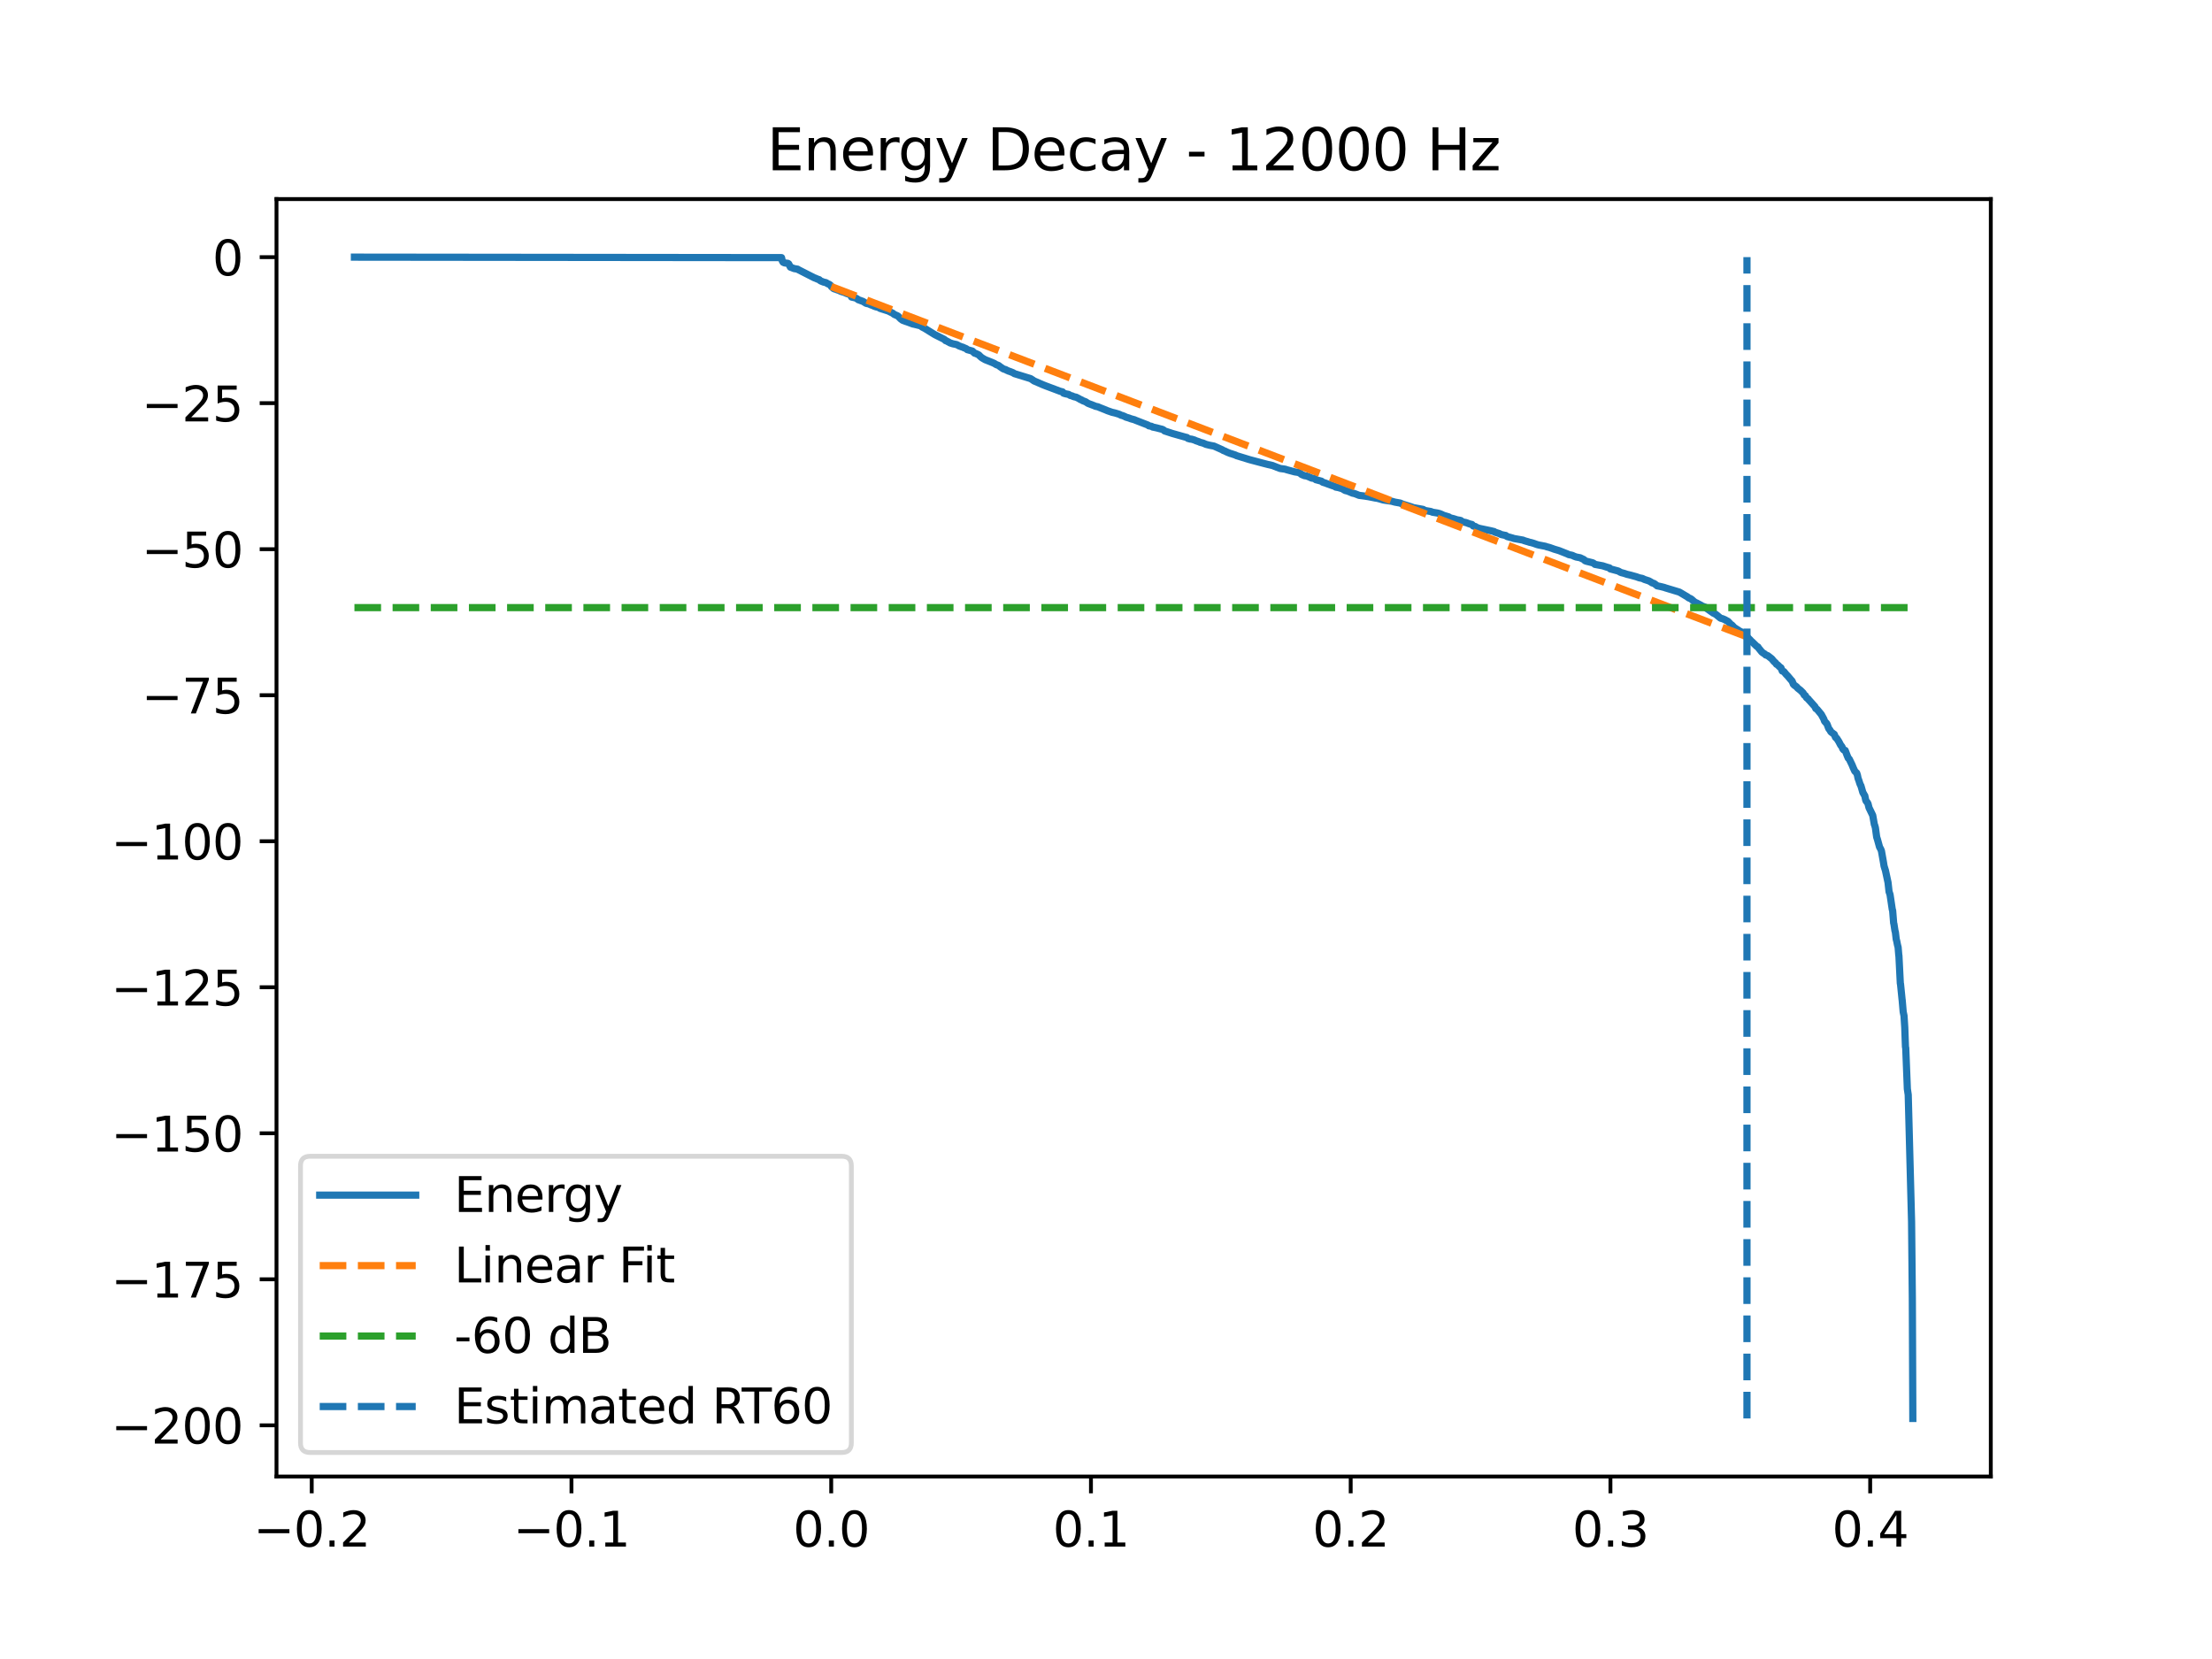 <?xml version="1.0" encoding="utf-8" standalone="no"?>
<!DOCTYPE svg PUBLIC "-//W3C//DTD SVG 1.1//EN"
  "http://www.w3.org/Graphics/SVG/1.1/DTD/svg11.dtd">
<svg xmlns:xlink="http://www.w3.org/1999/xlink" width="460.8pt" height="345.6pt" viewBox="0 0 460.8 345.6" xmlns="http://www.w3.org/2000/svg" version="1.1">
 <defs>
  <style type="text/css">*{stroke-linejoin: round; stroke-linecap: butt}</style>
 </defs>
 <g id="figure_1">
  <g id="patch_1">
   <path d="M 0 345.6 
L 460.8 345.6 
L 460.8 0 
L 0 0 
z
" style="fill: #ffffff"/>
  </g>
  <g id="axes_1">
   <g id="patch_2">
    <path d="M 57.6 307.584 
L 414.72 307.584 
L 414.72 41.472 
L 57.6 41.472 
z
" style="fill: #ffffff"/>
   </g>
   <g id="matplotlib.axis_1">
    <g id="xtick_1">
     <g id="line2d_1">
      <defs>
       <path id="m655ab3f271" d="M 0 0 
L 0 3.5 
" style="stroke: #000000; stroke-width: 0.8"/>
      </defs>
      <g>
       <use xlink:href="#m655ab3f271" x="64.939" y="307.584" style="stroke: #000000; stroke-width: 0.8"/>
      </g>
     </g>
     <g id="text_1">
      <!-- −0.2 -->
      <g transform="translate(52.797 322.182) scale(0.1 -0.1)">
       <defs>
        <path id="DejaVuSans-2212" d="M 678 2272 
L 4684 2272 
L 4684 1741 
L 678 1741 
L 678 2272 
z
" transform="scale(0.016)"/>
        <path id="DejaVuSans-30" d="M 2034 4250 
Q 1547 4250 1301 3770 
Q 1056 3291 1056 2328 
Q 1056 1369 1301 889 
Q 1547 409 2034 409 
Q 2525 409 2770 889 
Q 3016 1369 3016 2328 
Q 3016 3291 2770 3770 
Q 2525 4250 2034 4250 
z
M 2034 4750 
Q 2819 4750 3233 4129 
Q 3647 3509 3647 2328 
Q 3647 1150 3233 529 
Q 2819 -91 2034 -91 
Q 1250 -91 836 529 
Q 422 1150 422 2328 
Q 422 3509 836 4129 
Q 1250 4750 2034 4750 
z
" transform="scale(0.016)"/>
        <path id="DejaVuSans-2e" d="M 684 794 
L 1344 794 
L 1344 0 
L 684 0 
L 684 794 
z
" transform="scale(0.016)"/>
        <path id="DejaVuSans-32" d="M 1228 531 
L 3431 531 
L 3431 0 
L 469 0 
L 469 531 
Q 828 903 1448 1529 
Q 2069 2156 2228 2338 
Q 2531 2678 2651 2914 
Q 2772 3150 2772 3378 
Q 2772 3750 2511 3984 
Q 2250 4219 1831 4219 
Q 1534 4219 1204 4116 
Q 875 4013 500 3803 
L 500 4441 
Q 881 4594 1212 4672 
Q 1544 4750 1819 4750 
Q 2544 4750 2975 4387 
Q 3406 4025 3406 3419 
Q 3406 3131 3298 2873 
Q 3191 2616 2906 2266 
Q 2828 2175 2409 1742 
Q 1991 1309 1228 531 
z
" transform="scale(0.016)"/>
       </defs>
       <use xlink:href="#DejaVuSans-2212"/>
       <use xlink:href="#DejaVuSans-30" transform="translate(83.789 0)"/>
       <use xlink:href="#DejaVuSans-2e" transform="translate(147.412 0)"/>
       <use xlink:href="#DejaVuSans-32" transform="translate(179.199 0)"/>
      </g>
     </g>
    </g>
    <g id="xtick_2">
     <g id="line2d_2">
      <g>
       <use xlink:href="#m655ab3f271" x="119.048" y="307.584" style="stroke: #000000; stroke-width: 0.8"/>
      </g>
     </g>
     <g id="text_2">
      <!-- −0.1 -->
      <g transform="translate(106.906 322.182) scale(0.1 -0.1)">
       <defs>
        <path id="DejaVuSans-31" d="M 794 531 
L 1825 531 
L 1825 4091 
L 703 3866 
L 703 4441 
L 1819 4666 
L 2450 4666 
L 2450 531 
L 3481 531 
L 3481 0 
L 794 0 
L 794 531 
z
" transform="scale(0.016)"/>
       </defs>
       <use xlink:href="#DejaVuSans-2212"/>
       <use xlink:href="#DejaVuSans-30" transform="translate(83.789 0)"/>
       <use xlink:href="#DejaVuSans-2e" transform="translate(147.412 0)"/>
       <use xlink:href="#DejaVuSans-31" transform="translate(179.199 0)"/>
      </g>
     </g>
    </g>
    <g id="xtick_3">
     <g id="line2d_3">
      <g>
       <use xlink:href="#m655ab3f271" x="173.157" y="307.584" style="stroke: #000000; stroke-width: 0.8"/>
      </g>
     </g>
     <g id="text_3">
      <!-- 0.0 -->
      <g transform="translate(165.205 322.182) scale(0.1 -0.1)">
       <use xlink:href="#DejaVuSans-30"/>
       <use xlink:href="#DejaVuSans-2e" transform="translate(63.623 0)"/>
       <use xlink:href="#DejaVuSans-30" transform="translate(95.41 0)"/>
      </g>
     </g>
    </g>
    <g id="xtick_4">
     <g id="line2d_4">
      <g>
       <use xlink:href="#m655ab3f271" x="227.266" y="307.584" style="stroke: #000000; stroke-width: 0.8"/>
      </g>
     </g>
     <g id="text_4">
      <!-- 0.1 -->
      <g transform="translate(219.314 322.182) scale(0.1 -0.1)">
       <use xlink:href="#DejaVuSans-30"/>
       <use xlink:href="#DejaVuSans-2e" transform="translate(63.623 0)"/>
       <use xlink:href="#DejaVuSans-31" transform="translate(95.41 0)"/>
      </g>
     </g>
    </g>
    <g id="xtick_5">
     <g id="line2d_5">
      <g>
       <use xlink:href="#m655ab3f271" x="281.375" y="307.584" style="stroke: #000000; stroke-width: 0.8"/>
      </g>
     </g>
     <g id="text_5">
      <!-- 0.2 -->
      <g transform="translate(273.423 322.182) scale(0.1 -0.1)">
       <use xlink:href="#DejaVuSans-30"/>
       <use xlink:href="#DejaVuSans-2e" transform="translate(63.623 0)"/>
       <use xlink:href="#DejaVuSans-32" transform="translate(95.41 0)"/>
      </g>
     </g>
    </g>
    <g id="xtick_6">
     <g id="line2d_6">
      <g>
       <use xlink:href="#m655ab3f271" x="335.484" y="307.584" style="stroke: #000000; stroke-width: 0.8"/>
      </g>
     </g>
     <g id="text_6">
      <!-- 0.3 -->
      <g transform="translate(327.532 322.182) scale(0.1 -0.1)">
       <defs>
        <path id="DejaVuSans-33" d="M 2597 2516 
Q 3050 2419 3304 2112 
Q 3559 1806 3559 1356 
Q 3559 666 3084 287 
Q 2609 -91 1734 -91 
Q 1441 -91 1130 -33 
Q 819 25 488 141 
L 488 750 
Q 750 597 1062 519 
Q 1375 441 1716 441 
Q 2309 441 2620 675 
Q 2931 909 2931 1356 
Q 2931 1769 2642 2001 
Q 2353 2234 1838 2234 
L 1294 2234 
L 1294 2753 
L 1863 2753 
Q 2328 2753 2575 2939 
Q 2822 3125 2822 3475 
Q 2822 3834 2567 4026 
Q 2313 4219 1838 4219 
Q 1578 4219 1281 4162 
Q 984 4106 628 3988 
L 628 4550 
Q 988 4650 1302 4700 
Q 1616 4750 1894 4750 
Q 2613 4750 3031 4423 
Q 3450 4097 3450 3541 
Q 3450 3153 3228 2886 
Q 3006 2619 2597 2516 
z
" transform="scale(0.016)"/>
       </defs>
       <use xlink:href="#DejaVuSans-30"/>
       <use xlink:href="#DejaVuSans-2e" transform="translate(63.623 0)"/>
       <use xlink:href="#DejaVuSans-33" transform="translate(95.41 0)"/>
      </g>
     </g>
    </g>
    <g id="xtick_7">
     <g id="line2d_7">
      <g>
       <use xlink:href="#m655ab3f271" x="389.593" y="307.584" style="stroke: #000000; stroke-width: 0.8"/>
      </g>
     </g>
     <g id="text_7">
      <!-- 0.4 -->
      <g transform="translate(381.642 322.182) scale(0.1 -0.1)">
       <defs>
        <path id="DejaVuSans-34" d="M 2419 4116 
L 825 1625 
L 2419 1625 
L 2419 4116 
z
M 2253 4666 
L 3047 4666 
L 3047 1625 
L 3713 1625 
L 3713 1100 
L 3047 1100 
L 3047 0 
L 2419 0 
L 2419 1100 
L 313 1100 
L 313 1709 
L 2253 4666 
z
" transform="scale(0.016)"/>
       </defs>
       <use xlink:href="#DejaVuSans-30"/>
       <use xlink:href="#DejaVuSans-2e" transform="translate(63.623 0)"/>
       <use xlink:href="#DejaVuSans-34" transform="translate(95.41 0)"/>
      </g>
     </g>
    </g>
   </g>
   <g id="matplotlib.axis_2">
    <g id="ytick_1">
     <g id="line2d_8">
      <defs>
       <path id="m387c734b8b" d="M 0 0 
L -3.5 0 
" style="stroke: #000000; stroke-width: 0.8"/>
      </defs>
      <g>
       <use xlink:href="#m387c734b8b" x="57.6" y="296.922" style="stroke: #000000; stroke-width: 0.8"/>
      </g>
     </g>
     <g id="text_8">
      <!-- −200 -->
      <g transform="translate(23.133 300.721) scale(0.1 -0.1)">
       <use xlink:href="#DejaVuSans-2212"/>
       <use xlink:href="#DejaVuSans-32" transform="translate(83.789 0)"/>
       <use xlink:href="#DejaVuSans-30" transform="translate(147.412 0)"/>
       <use xlink:href="#DejaVuSans-30" transform="translate(211.035 0)"/>
      </g>
     </g>
    </g>
    <g id="ytick_2">
     <g id="line2d_9">
      <g>
       <use xlink:href="#m387c734b8b" x="57.6" y="266.503" style="stroke: #000000; stroke-width: 0.8"/>
      </g>
     </g>
     <g id="text_9">
      <!-- −175 -->
      <g transform="translate(23.133 270.302) scale(0.1 -0.1)">
       <defs>
        <path id="DejaVuSans-37" d="M 525 4666 
L 3525 4666 
L 3525 4397 
L 1831 0 
L 1172 0 
L 2766 4134 
L 525 4134 
L 525 4666 
z
" transform="scale(0.016)"/>
        <path id="DejaVuSans-35" d="M 691 4666 
L 3169 4666 
L 3169 4134 
L 1269 4134 
L 1269 2991 
Q 1406 3038 1543 3061 
Q 1681 3084 1819 3084 
Q 2600 3084 3056 2656 
Q 3513 2228 3513 1497 
Q 3513 744 3044 326 
Q 2575 -91 1722 -91 
Q 1428 -91 1123 -41 
Q 819 9 494 109 
L 494 744 
Q 775 591 1075 516 
Q 1375 441 1709 441 
Q 2250 441 2565 725 
Q 2881 1009 2881 1497 
Q 2881 1984 2565 2268 
Q 2250 2553 1709 2553 
Q 1456 2553 1204 2497 
Q 953 2441 691 2322 
L 691 4666 
z
" transform="scale(0.016)"/>
       </defs>
       <use xlink:href="#DejaVuSans-2212"/>
       <use xlink:href="#DejaVuSans-31" transform="translate(83.789 0)"/>
       <use xlink:href="#DejaVuSans-37" transform="translate(147.412 0)"/>
       <use xlink:href="#DejaVuSans-35" transform="translate(211.035 0)"/>
      </g>
     </g>
    </g>
    <g id="ytick_3">
     <g id="line2d_10">
      <g>
       <use xlink:href="#m387c734b8b" x="57.6" y="236.084" style="stroke: #000000; stroke-width: 0.8"/>
      </g>
     </g>
     <g id="text_10">
      <!-- −150 -->
      <g transform="translate(23.133 239.883) scale(0.1 -0.1)">
       <use xlink:href="#DejaVuSans-2212"/>
       <use xlink:href="#DejaVuSans-31" transform="translate(83.789 0)"/>
       <use xlink:href="#DejaVuSans-35" transform="translate(147.412 0)"/>
       <use xlink:href="#DejaVuSans-30" transform="translate(211.035 0)"/>
      </g>
     </g>
    </g>
    <g id="ytick_4">
     <g id="line2d_11">
      <g>
       <use xlink:href="#m387c734b8b" x="57.6" y="205.664" style="stroke: #000000; stroke-width: 0.8"/>
      </g>
     </g>
     <g id="text_11">
      <!-- −125 -->
      <g transform="translate(23.133 209.463) scale(0.1 -0.1)">
       <use xlink:href="#DejaVuSans-2212"/>
       <use xlink:href="#DejaVuSans-31" transform="translate(83.789 0)"/>
       <use xlink:href="#DejaVuSans-32" transform="translate(147.412 0)"/>
       <use xlink:href="#DejaVuSans-35" transform="translate(211.035 0)"/>
      </g>
     </g>
    </g>
    <g id="ytick_5">
     <g id="line2d_12">
      <g>
       <use xlink:href="#m387c734b8b" x="57.6" y="175.245" style="stroke: #000000; stroke-width: 0.8"/>
      </g>
     </g>
     <g id="text_12">
      <!-- −100 -->
      <g transform="translate(23.133 179.044) scale(0.1 -0.1)">
       <use xlink:href="#DejaVuSans-2212"/>
       <use xlink:href="#DejaVuSans-31" transform="translate(83.789 0)"/>
       <use xlink:href="#DejaVuSans-30" transform="translate(147.412 0)"/>
       <use xlink:href="#DejaVuSans-30" transform="translate(211.035 0)"/>
      </g>
     </g>
    </g>
    <g id="ytick_6">
     <g id="line2d_13">
      <g>
       <use xlink:href="#m387c734b8b" x="57.6" y="144.826" style="stroke: #000000; stroke-width: 0.8"/>
      </g>
     </g>
     <g id="text_13">
      <!-- −75 -->
      <g transform="translate(29.495 148.625) scale(0.1 -0.1)">
       <use xlink:href="#DejaVuSans-2212"/>
       <use xlink:href="#DejaVuSans-37" transform="translate(83.789 0)"/>
       <use xlink:href="#DejaVuSans-35" transform="translate(147.412 0)"/>
      </g>
     </g>
    </g>
    <g id="ytick_7">
     <g id="line2d_14">
      <g>
       <use xlink:href="#m387c734b8b" x="57.6" y="114.407" style="stroke: #000000; stroke-width: 0.8"/>
      </g>
     </g>
     <g id="text_14">
      <!-- −50 -->
      <g transform="translate(29.495 118.206) scale(0.1 -0.1)">
       <use xlink:href="#DejaVuSans-2212"/>
       <use xlink:href="#DejaVuSans-35" transform="translate(83.789 0)"/>
       <use xlink:href="#DejaVuSans-30" transform="translate(147.412 0)"/>
      </g>
     </g>
    </g>
    <g id="ytick_8">
     <g id="line2d_15">
      <g>
       <use xlink:href="#m387c734b8b" x="57.6" y="83.987" style="stroke: #000000; stroke-width: 0.8"/>
      </g>
     </g>
     <g id="text_15">
      <!-- −25 -->
      <g transform="translate(29.495 87.786) scale(0.1 -0.1)">
       <use xlink:href="#DejaVuSans-2212"/>
       <use xlink:href="#DejaVuSans-32" transform="translate(83.789 0)"/>
       <use xlink:href="#DejaVuSans-35" transform="translate(147.412 0)"/>
      </g>
     </g>
    </g>
    <g id="ytick_9">
     <g id="line2d_16">
      <g>
       <use xlink:href="#m387c734b8b" x="57.6" y="53.568" style="stroke: #000000; stroke-width: 0.8"/>
      </g>
     </g>
     <g id="text_16">
      <!-- 0 -->
      <g transform="translate(44.237 57.367) scale(0.1 -0.1)">
       <use xlink:href="#DejaVuSans-30"/>
      </g>
     </g>
    </g>
   </g>
   <g id="line2d_17">
    <path d="M 73.833 53.568 
L 162.808 53.668 
L 162.966 54.344 
L 163.135 54.627 
L 163.428 54.765 
L 164.127 54.855 
L 164.296 54.969 
L 164.657 55.654 
L 164.883 55.728 
L 165.153 55.84 
L 165.412 55.945 
L 166.168 56.075 
L 166.314 56.181 
L 169.64 57.877 
L 169.809 57.928 
L 170.327 58.155 
L 170.665 58.266 
L 170.846 58.45 
L 171.026 58.55 
L 171.579 58.77 
L 172.063 58.874 
L 172.221 58.972 
L 172.413 59.102 
L 172.706 59.214 
L 173.021 59.425 
L 173.202 59.716 
L 173.63 60.097 
L 173.889 60.205 
L 174.092 60.254 
L 174.397 60.381 
L 174.532 60.419 
L 174.87 60.53 
L 175.062 60.655 
L 175.445 60.785 
L 175.851 60.902 
L 176.088 61.007 
L 176.505 61.183 
L 177.102 61.339 
L 177.395 61.881 
L 177.88 61.99 
L 178.196 62.06 
L 178.568 62.25 
L 178.771 62.427 
L 179.763 62.785 
L 179.965 62.905 
L 180.416 63.186 
L 181.104 63.344 
L 181.251 63.443 
L 181.521 63.549 
L 181.69 63.595 
L 181.916 63.7 
L 182.085 63.778 
L 182.468 63.917 
L 182.987 64.027 
L 183.313 64.237 
L 185.117 64.812 
L 185.286 64.911 
L 186.008 65.262 
L 186.267 65.487 
L 186.932 65.779 
L 187.112 65.89 
L 187.642 66.436 
L 187.811 66.54 
L 187.947 66.674 
L 188.195 66.783 
L 188.409 66.855 
L 188.679 66.964 
L 188.86 67.015 
L 189.243 67.152 
L 190.19 67.504 
L 190.37 67.529 
L 191.869 67.899 
L 192.027 68.093 
L 192.613 68.393 
L 194.643 69.65 
L 194.902 69.788 
L 196.649 70.664 
L 196.807 70.772 
L 196.976 70.96 
L 197.247 71.045 
L 197.404 71.155 
L 197.652 71.271 
L 197.9 71.427 
L 198.498 71.619 
L 199.276 71.78 
L 199.501 71.889 
L 199.794 72.06 
L 200.448 72.3 
L 200.617 72.331 
L 200.764 72.437 
L 200.944 72.496 
L 201.339 72.668 
L 201.496 72.835 
L 202.567 73.133 
L 203.007 73.561 
L 203.356 73.672 
L 203.909 73.94 
L 204.123 74.171 
L 204.224 74.25 
L 204.371 74.4 
L 204.653 74.596 
L 205.239 74.935 
L 205.555 75.058 
L 206.648 75.493 
L 207.133 75.705 
L 207.358 75.847 
L 207.617 75.997 
L 207.764 76.034 
L 208.035 76.145 
L 208.249 76.32 
L 208.395 76.43 
L 208.993 76.833 
L 209.308 76.946 
L 209.5 76.99 
L 209.748 77.148 
L 209.906 77.199 
L 210.109 77.308 
L 210.345 77.368 
L 211.078 77.664 
L 211.281 77.823 
L 214.584 78.839 
L 214.719 78.89 
L 215.227 79.217 
L 215.373 79.336 
L 217.301 80.167 
L 217.977 80.435 
L 218.124 80.486 
L 220.829 81.503 
L 221.359 81.638 
L 221.539 81.901 
L 222.001 82.041 
L 222.621 82.159 
L 222.937 82.376 
L 223.377 82.483 
L 223.535 82.579 
L 223.907 82.691 
L 224.177 82.738 
L 224.887 83.107 
L 225.034 83.218 
L 225.338 83.318 
L 225.507 83.452 
L 226.15 83.695 
L 226.319 83.806 
L 226.522 83.945 
L 226.736 84.06 
L 227.942 84.517 
L 228.201 84.634 
L 228.72 84.744 
L 229.036 84.883 
L 230.411 85.428 
L 230.659 85.542 
L 231.459 85.82 
L 231.651 85.889 
L 232.136 85.998 
L 232.372 86.059 
L 232.812 86.194 
L 232.959 86.237 
L 233.297 86.361 
L 233.5 86.488 
L 233.86 86.578 
L 234.277 86.747 
L 234.559 86.901 
L 235.179 87.082 
L 235.608 87.246 
L 236.34 87.444 
L 236.476 87.516 
L 239.181 88.564 
L 239.316 88.703 
L 239.925 88.821 
L 240.139 88.974 
L 240.376 89.01 
L 241.052 89.161 
L 241.436 89.268 
L 242.101 89.431 
L 242.394 89.573 
L 242.597 89.768 
L 243.927 90.202 
L 244.209 90.296 
L 246.892 91.052 
L 247.275 91.14 
L 247.455 91.325 
L 247.917 91.459 
L 248.244 91.491 
L 248.639 91.61 
L 248.819 91.662 
L 249.135 91.812 
L 249.327 91.876 
L 249.811 92.041 
L 249.969 92.131 
L 250.623 92.305 
L 251.232 92.567 
L 251.784 92.706 
L 252.201 92.799 
L 252.877 92.92 
L 254.647 93.71 
L 254.805 93.83 
L 255.177 93.964 
L 255.425 94.095 
L 255.729 94.233 
L 255.887 94.296 
L 256.293 94.459 
L 256.451 94.496 
L 257.172 94.734 
L 257.341 94.786 
L 257.601 94.926 
L 257.759 94.97 
L 260.295 95.75 
L 260.768 95.877 
L 262.854 96.428 
L 263.361 96.562 
L 264.139 96.762 
L 265.153 96.992 
L 265.323 97.075 
L 265.785 97.248 
L 265.931 97.315 
L 266.258 97.431 
L 266.675 97.594 
L 267.498 97.707 
L 267.735 97.748 
L 268.118 97.873 
L 269.696 98.296 
L 270.485 98.42 
L 270.903 98.626 
L 271.117 98.83 
L 271.759 99.093 
L 272.176 99.15 
L 272.571 99.296 
L 272.943 99.461 
L 273.27 99.604 
L 273.518 99.625 
L 273.912 99.742 
L 274.115 99.928 
L 275.288 100.241 
L 275.4 100.34 
L 275.536 100.456 
L 276.111 100.629 
L 276.28 100.702 
L 277.587 101.172 
L 277.756 101.225 
L 278.095 101.326 
L 278.252 101.471 
L 278.805 101.572 
L 279.639 101.816 
L 279.943 102.017 
L 280.236 102.18 
L 280.755 102.312 
L 281.792 102.746 
L 282.051 102.782 
L 282.389 102.902 
L 282.536 102.956 
L 283.122 103.192 
L 284.351 103.352 
L 285.129 103.476 
L 286.493 103.747 
L 286.842 103.792 
L 287.304 103.91 
L 288.172 104.159 
L 289.976 104.429 
L 290.19 104.495 
L 290.607 104.606 
L 291.667 104.794 
L 292.231 105.031 
L 293.955 105.575 
L 294.136 105.64 
L 294.44 105.753 
L 296.458 106.113 
L 296.661 106.23 
L 296.819 106.336 
L 298.104 106.565 
L 298.385 106.697 
L 299.423 106.868 
L 299.873 106.98 
L 300.212 107.11 
L 300.505 107.24 
L 300.674 107.34 
L 301.057 107.452 
L 301.79 107.669 
L 302.027 107.824 
L 302.184 107.902 
L 302.793 108.045 
L 303.526 108.282 
L 304.123 108.383 
L 304.337 108.449 
L 304.518 108.654 
L 304.867 108.757 
L 305.375 108.856 
L 305.555 108.917 
L 305.893 109.053 
L 306.243 109.168 
L 306.637 109.26 
L 306.908 109.574 
L 307.37 109.686 
L 307.618 109.881 
L 308.238 110.08 
L 310.56 110.565 
L 311.27 110.738 
L 311.405 110.867 
L 311.586 110.914 
L 312.307 111.148 
L 312.476 111.221 
L 312.657 111.331 
L 312.837 111.376 
L 313.446 111.508 
L 313.649 111.536 
L 313.784 111.635 
L 313.931 111.762 
L 315.159 112.101 
L 315.317 112.171 
L 317.301 112.52 
L 317.448 112.604 
L 317.944 112.756 
L 318.282 112.846 
L 318.676 112.981 
L 318.902 113.014 
L 319.465 113.179 
L 320.164 113.43 
L 320.581 113.542 
L 320.818 113.584 
L 321.765 113.768 
L 321.934 113.801 
L 322.261 113.921 
L 322.419 113.956 
L 322.825 114.063 
L 322.971 114.118 
L 323.524 114.31 
L 323.715 114.387 
L 324.764 114.699 
L 326.579 115.419 
L 326.77 115.529 
L 327.368 115.65 
L 327.559 115.702 
L 327.909 115.871 
L 328.348 116.035 
L 329.171 116.192 
L 329.983 116.58 
L 330.186 116.804 
L 330.456 116.912 
L 331.144 117.079 
L 331.809 117.248 
L 332.091 117.416 
L 332.249 117.568 
L 333.872 117.87 
L 334.109 117.947 
L 334.436 118.055 
L 334.785 118.166 
L 335.292 118.307 
L 335.45 118.512 
L 337.073 118.945 
L 337.299 119.054 
L 337.491 119.179 
L 337.761 119.292 
L 338.156 119.393 
L 338.37 119.45 
L 338.945 119.646 
L 339.181 119.697 
L 339.677 119.817 
L 340.872 120.146 
L 341.402 120.337 
L 341.549 120.382 
L 342.135 120.497 
L 342.563 120.708 
L 343.499 121.013 
L 343.995 121.293 
L 344.13 121.405 
L 344.581 121.552 
L 345.055 121.897 
L 345.212 122.042 
L 345.787 122.154 
L 346.137 122.235 
L 346.723 122.385 
L 346.948 122.47 
L 349.834 123.34 
L 350.003 123.433 
L 351.593 124.385 
L 351.762 124.549 
L 352.134 124.686 
L 352.404 124.863 
L 352.957 125.361 
L 353.126 125.463 
L 353.329 125.572 
L 353.453 125.614 
L 354.4 126.114 
L 354.535 126.225 
L 355.2 126.478 
L 355.403 126.596 
L 355.471 126.704 
L 356.97 127.759 
L 357.139 127.796 
L 357.263 127.902 
L 357.409 127.955 
L 358.424 128.781 
L 358.852 128.891 
L 359.393 129.123 
L 359.54 129.223 
L 360.002 129.461 
L 360.149 129.649 
L 360.307 129.794 
L 360.521 130.068 
L 360.757 130.18 
L 360.949 130.38 
L 361.051 130.486 
L 361.231 130.71 
L 361.682 130.994 
L 361.84 131.11 
L 362.076 131.237 
L 362.212 131.343 
L 362.369 131.454 
L 362.617 131.562 
L 362.787 131.682 
L 363.249 131.937 
L 364.342 133.067 
L 364.59 133.304 
L 364.827 133.583 
L 364.973 133.685 
L 365.841 134.527 
L 365.965 134.65 
L 366.202 134.762 
L 366.326 134.971 
L 367.036 135.843 
L 367.183 135.948 
L 367.386 136.096 
L 367.611 136.219 
L 367.825 136.44 
L 368.254 136.584 
L 369.088 137.241 
L 369.561 137.812 
L 369.731 137.964 
L 369.866 138.064 
L 370.069 138.37 
L 370.283 138.481 
L 370.779 138.967 
L 371.004 139.109 
L 371.275 139.786 
L 371.624 139.916 
L 372.053 140.446 
L 372.459 140.864 
L 372.628 141.072 
L 373.09 141.621 
L 373.236 141.779 
L 373.315 141.855 
L 373.552 142.416 
L 373.575 142.513 
L 373.834 142.779 
L 373.98 142.866 
L 374.116 142.976 
L 374.251 143.064 
L 374.488 143.349 
L 374.961 143.72 
L 375.108 143.837 
L 375.626 144.357 
L 375.863 144.793 
L 376.088 144.904 
L 376.314 145.327 
L 376.539 145.509 
L 376.663 145.578 
L 376.799 145.781 
L 376.911 145.891 
L 378.106 147.229 
L 378.264 147.607 
L 378.512 147.74 
L 379.324 148.725 
L 379.414 148.834 
L 379.944 149.81 
L 380.068 150.199 
L 380.304 150.489 
L 380.44 150.599 
L 380.62 150.878 
L 380.947 151.742 
L 381.071 151.924 
L 381.217 152.086 
L 381.24 152.143 
L 381.409 152.455 
L 381.691 152.66 
L 381.826 152.775 
L 382.108 152.967 
L 382.367 153.596 
L 382.446 153.698 
L 382.627 153.806 
L 383.055 154.476 
L 383.461 155.253 
L 383.596 155.392 
L 383.765 155.652 
L 383.855 155.96 
L 384.069 156.212 
L 384.385 156.322 
L 384.825 157.466 
L 385.028 157.938 
L 385.219 158.1 
L 385.817 159.337 
L 386.087 160.001 
L 386.2 160.236 
L 386.38 160.642 
L 386.786 161.041 
L 386.933 161.49 
L 387.068 162.133 
L 387.26 162.656 
L 387.44 163.233 
L 387.587 163.59 
L 387.654 163.66 
L 388.083 165.143 
L 388.184 165.272 
L 388.421 165.714 
L 388.466 165.747 
L 388.657 166.643 
L 388.691 166.749 
L 388.77 166.901 
L 388.996 167.168 
L 389.142 167.436 
L 389.345 168.249 
L 390.123 169.856 
L 390.461 171.767 
L 390.529 171.899 
L 390.664 172.381 
L 390.687 172.49 
L 390.946 174.379 
L 391.115 174.893 
L 391.509 176.325 
L 391.543 176.443 
L 391.712 176.757 
L 391.769 176.848 
L 391.938 177.265 
L 392.344 179.551 
L 392.479 180.392 
L 392.614 180.845 
L 392.772 181.345 
L 393.313 183.851 
L 393.527 185.775 
L 393.584 185.916 
L 393.73 186.36 
L 393.877 187.327 
L 394.192 189.448 
L 394.271 189.677 
L 394.485 192.348 
L 394.531 192.43 
L 394.756 193.898 
L 394.79 193.996 
L 394.846 194.205 
L 395.015 195.639 
L 395.117 196.02 
L 395.286 196.867 
L 395.41 197.327 
L 395.556 199.05 
L 395.579 199.075 
L 395.872 204.868 
L 395.906 204.926 
L 396.244 208.281 
L 396.255 208.297 
L 396.469 210.793 
L 396.639 211.598 
L 396.796 214.033 
L 396.943 218.085 
L 396.999 218.304 
L 397.337 226.851 
L 397.518 228.064 
L 398.217 254.539 
L 398.375 270.482 
L 398.476 295.488 
L 398.476 295.488 
" clip-path="url(#p4cf7e66281)" style="fill: none; stroke: #1f77b4; stroke-width: 1.5; stroke-linecap: square"/>
   </g>
   <g id="line2d_18">
    <path d="M 173.157 59.689 
L 363.925 132.658 
" clip-path="url(#p4cf7e66281)" style="fill: none; stroke-dasharray: 5.55,2.4; stroke-dashoffset: 0; stroke: #ff7f0e; stroke-width: 1.5"/>
   </g>
   <g id="line2d_19">
    <path d="M 73.833 126.574 
L 398.487 126.574 
L 398.487 126.574 
" clip-path="url(#p4cf7e66281)" style="fill: none; stroke-dasharray: 5.55,2.4; stroke-dashoffset: 0; stroke: #2ca02c; stroke-width: 1.5"/>
   </g>
   <g id="LineCollection_1">
    <path d="M 363.925 295.488 
L 363.925 53.568 
" clip-path="url(#p4cf7e66281)" style="fill: none; stroke-dasharray: 5.55,2.4; stroke-dashoffset: 0; stroke: #1f77b4; stroke-width: 1.5"/>
   </g>
   <g id="patch_3">
    <path d="M 57.6 307.584 
L 57.6 41.472 
" style="fill: none; stroke: #000000; stroke-width: 0.8; stroke-linejoin: miter; stroke-linecap: square"/>
   </g>
   <g id="patch_4">
    <path d="M 414.72 307.584 
L 414.72 41.472 
" style="fill: none; stroke: #000000; stroke-width: 0.8; stroke-linejoin: miter; stroke-linecap: square"/>
   </g>
   <g id="patch_5">
    <path d="M 57.6 307.584 
L 414.72 307.584 
" style="fill: none; stroke: #000000; stroke-width: 0.8; stroke-linejoin: miter; stroke-linecap: square"/>
   </g>
   <g id="patch_6">
    <path d="M 57.6 41.472 
L 414.72 41.472 
" style="fill: none; stroke: #000000; stroke-width: 0.8; stroke-linejoin: miter; stroke-linecap: square"/>
   </g>
   <g id="text_17">
    <!-- Energy Decay - 12000 Hz -->
    <g transform="translate(159.773 35.472) scale(0.12 -0.12)">
     <defs>
      <path id="DejaVuSans-45" d="M 628 4666 
L 3578 4666 
L 3578 4134 
L 1259 4134 
L 1259 2753 
L 3481 2753 
L 3481 2222 
L 1259 2222 
L 1259 531 
L 3634 531 
L 3634 0 
L 628 0 
L 628 4666 
z
" transform="scale(0.016)"/>
      <path id="DejaVuSans-6e" d="M 3513 2113 
L 3513 0 
L 2938 0 
L 2938 2094 
Q 2938 2591 2744 2837 
Q 2550 3084 2163 3084 
Q 1697 3084 1428 2787 
Q 1159 2491 1159 1978 
L 1159 0 
L 581 0 
L 581 3500 
L 1159 3500 
L 1159 2956 
Q 1366 3272 1645 3428 
Q 1925 3584 2291 3584 
Q 2894 3584 3203 3211 
Q 3513 2838 3513 2113 
z
" transform="scale(0.016)"/>
      <path id="DejaVuSans-65" d="M 3597 1894 
L 3597 1613 
L 953 1613 
Q 991 1019 1311 708 
Q 1631 397 2203 397 
Q 2534 397 2845 478 
Q 3156 559 3463 722 
L 3463 178 
Q 3153 47 2828 -22 
Q 2503 -91 2169 -91 
Q 1331 -91 842 396 
Q 353 884 353 1716 
Q 353 2575 817 3079 
Q 1281 3584 2069 3584 
Q 2775 3584 3186 3129 
Q 3597 2675 3597 1894 
z
M 3022 2063 
Q 3016 2534 2758 2815 
Q 2500 3097 2075 3097 
Q 1594 3097 1305 2825 
Q 1016 2553 972 2059 
L 3022 2063 
z
" transform="scale(0.016)"/>
      <path id="DejaVuSans-72" d="M 2631 2963 
Q 2534 3019 2420 3045 
Q 2306 3072 2169 3072 
Q 1681 3072 1420 2755 
Q 1159 2438 1159 1844 
L 1159 0 
L 581 0 
L 581 3500 
L 1159 3500 
L 1159 2956 
Q 1341 3275 1631 3429 
Q 1922 3584 2338 3584 
Q 2397 3584 2469 3576 
Q 2541 3569 2628 3553 
L 2631 2963 
z
" transform="scale(0.016)"/>
      <path id="DejaVuSans-67" d="M 2906 1791 
Q 2906 2416 2648 2759 
Q 2391 3103 1925 3103 
Q 1463 3103 1205 2759 
Q 947 2416 947 1791 
Q 947 1169 1205 825 
Q 1463 481 1925 481 
Q 2391 481 2648 825 
Q 2906 1169 2906 1791 
z
M 3481 434 
Q 3481 -459 3084 -895 
Q 2688 -1331 1869 -1331 
Q 1566 -1331 1297 -1286 
Q 1028 -1241 775 -1147 
L 775 -588 
Q 1028 -725 1275 -790 
Q 1522 -856 1778 -856 
Q 2344 -856 2625 -561 
Q 2906 -266 2906 331 
L 2906 616 
Q 2728 306 2450 153 
Q 2172 0 1784 0 
Q 1141 0 747 490 
Q 353 981 353 1791 
Q 353 2603 747 3093 
Q 1141 3584 1784 3584 
Q 2172 3584 2450 3431 
Q 2728 3278 2906 2969 
L 2906 3500 
L 3481 3500 
L 3481 434 
z
" transform="scale(0.016)"/>
      <path id="DejaVuSans-79" d="M 2059 -325 
Q 1816 -950 1584 -1140 
Q 1353 -1331 966 -1331 
L 506 -1331 
L 506 -850 
L 844 -850 
Q 1081 -850 1212 -737 
Q 1344 -625 1503 -206 
L 1606 56 
L 191 3500 
L 800 3500 
L 1894 763 
L 2988 3500 
L 3597 3500 
L 2059 -325 
z
" transform="scale(0.016)"/>
      <path id="DejaVuSans-20" transform="scale(0.016)"/>
      <path id="DejaVuSans-44" d="M 1259 4147 
L 1259 519 
L 2022 519 
Q 2988 519 3436 956 
Q 3884 1394 3884 2338 
Q 3884 3275 3436 3711 
Q 2988 4147 2022 4147 
L 1259 4147 
z
M 628 4666 
L 1925 4666 
Q 3281 4666 3915 4102 
Q 4550 3538 4550 2338 
Q 4550 1131 3912 565 
Q 3275 0 1925 0 
L 628 0 
L 628 4666 
z
" transform="scale(0.016)"/>
      <path id="DejaVuSans-63" d="M 3122 3366 
L 3122 2828 
Q 2878 2963 2633 3030 
Q 2388 3097 2138 3097 
Q 1578 3097 1268 2742 
Q 959 2388 959 1747 
Q 959 1106 1268 751 
Q 1578 397 2138 397 
Q 2388 397 2633 464 
Q 2878 531 3122 666 
L 3122 134 
Q 2881 22 2623 -34 
Q 2366 -91 2075 -91 
Q 1284 -91 818 406 
Q 353 903 353 1747 
Q 353 2603 823 3093 
Q 1294 3584 2113 3584 
Q 2378 3584 2631 3529 
Q 2884 3475 3122 3366 
z
" transform="scale(0.016)"/>
      <path id="DejaVuSans-61" d="M 2194 1759 
Q 1497 1759 1228 1600 
Q 959 1441 959 1056 
Q 959 750 1161 570 
Q 1363 391 1709 391 
Q 2188 391 2477 730 
Q 2766 1069 2766 1631 
L 2766 1759 
L 2194 1759 
z
M 3341 1997 
L 3341 0 
L 2766 0 
L 2766 531 
Q 2569 213 2275 61 
Q 1981 -91 1556 -91 
Q 1019 -91 701 211 
Q 384 513 384 1019 
Q 384 1609 779 1909 
Q 1175 2209 1959 2209 
L 2766 2209 
L 2766 2266 
Q 2766 2663 2505 2880 
Q 2244 3097 1772 3097 
Q 1472 3097 1187 3025 
Q 903 2953 641 2809 
L 641 3341 
Q 956 3463 1253 3523 
Q 1550 3584 1831 3584 
Q 2591 3584 2966 3190 
Q 3341 2797 3341 1997 
z
" transform="scale(0.016)"/>
      <path id="DejaVuSans-2d" d="M 313 2009 
L 1997 2009 
L 1997 1497 
L 313 1497 
L 313 2009 
z
" transform="scale(0.016)"/>
      <path id="DejaVuSans-48" d="M 628 4666 
L 1259 4666 
L 1259 2753 
L 3553 2753 
L 3553 4666 
L 4184 4666 
L 4184 0 
L 3553 0 
L 3553 2222 
L 1259 2222 
L 1259 0 
L 628 0 
L 628 4666 
z
" transform="scale(0.016)"/>
      <path id="DejaVuSans-7a" d="M 353 3500 
L 3084 3500 
L 3084 2975 
L 922 459 
L 3084 459 
L 3084 0 
L 275 0 
L 275 525 
L 2438 3041 
L 353 3041 
L 353 3500 
z
" transform="scale(0.016)"/>
     </defs>
     <use xlink:href="#DejaVuSans-45"/>
     <use xlink:href="#DejaVuSans-6e" transform="translate(63.184 0)"/>
     <use xlink:href="#DejaVuSans-65" transform="translate(126.562 0)"/>
     <use xlink:href="#DejaVuSans-72" transform="translate(188.086 0)"/>
     <use xlink:href="#DejaVuSans-67" transform="translate(227.449 0)"/>
     <use xlink:href="#DejaVuSans-79" transform="translate(290.926 0)"/>
     <use xlink:href="#DejaVuSans-20" transform="translate(350.105 0)"/>
     <use xlink:href="#DejaVuSans-44" transform="translate(381.893 0)"/>
     <use xlink:href="#DejaVuSans-65" transform="translate(458.895 0)"/>
     <use xlink:href="#DejaVuSans-63" transform="translate(520.418 0)"/>
     <use xlink:href="#DejaVuSans-61" transform="translate(575.398 0)"/>
     <use xlink:href="#DejaVuSans-79" transform="translate(636.678 0)"/>
     <use xlink:href="#DejaVuSans-20" transform="translate(695.857 0)"/>
     <use xlink:href="#DejaVuSans-2d" transform="translate(727.645 0)"/>
     <use xlink:href="#DejaVuSans-20" transform="translate(763.729 0)"/>
     <use xlink:href="#DejaVuSans-31" transform="translate(795.516 0)"/>
     <use xlink:href="#DejaVuSans-32" transform="translate(859.139 0)"/>
     <use xlink:href="#DejaVuSans-30" transform="translate(922.762 0)"/>
     <use xlink:href="#DejaVuSans-30" transform="translate(986.385 0)"/>
     <use xlink:href="#DejaVuSans-30" transform="translate(1050.008 0)"/>
     <use xlink:href="#DejaVuSans-20" transform="translate(1113.631 0)"/>
     <use xlink:href="#DejaVuSans-48" transform="translate(1145.418 0)"/>
     <use xlink:href="#DejaVuSans-7a" transform="translate(1220.613 0)"/>
    </g>
   </g>
   <g id="legend_1">
    <g id="patch_7">
     <path d="M 64.6 302.584 
L 175.352 302.584 
Q 177.352 302.584 177.352 300.584 
L 177.352 242.871 
Q 177.352 240.871 175.352 240.871 
L 64.6 240.871 
Q 62.6 240.871 62.6 242.871 
L 62.6 300.584 
Q 62.6 302.584 64.6 302.584 
z
" style="fill: #ffffff; opacity: 0.8; stroke: #cccccc; stroke-linejoin: miter"/>
    </g>
    <g id="line2d_20">
     <path d="M 66.6 248.97 
L 76.6 248.97 
L 86.6 248.97 
" style="fill: none; stroke: #1f77b4; stroke-width: 1.5; stroke-linecap: square"/>
    </g>
    <g id="text_18">
     <!-- Energy -->
     <g transform="translate(94.6 252.47) scale(0.1 -0.1)">
      <use xlink:href="#DejaVuSans-45"/>
      <use xlink:href="#DejaVuSans-6e" transform="translate(63.184 0)"/>
      <use xlink:href="#DejaVuSans-65" transform="translate(126.562 0)"/>
      <use xlink:href="#DejaVuSans-72" transform="translate(188.086 0)"/>
      <use xlink:href="#DejaVuSans-67" transform="translate(227.449 0)"/>
      <use xlink:href="#DejaVuSans-79" transform="translate(290.926 0)"/>
     </g>
    </g>
    <g id="line2d_21">
     <path d="M 66.6 263.648 
L 76.6 263.648 
L 86.6 263.648 
" style="fill: none; stroke-dasharray: 5.55,2.4; stroke-dashoffset: 0; stroke: #ff7f0e; stroke-width: 1.5"/>
    </g>
    <g id="text_19">
     <!-- Linear Fit -->
     <g transform="translate(94.6 267.148) scale(0.1 -0.1)">
      <defs>
       <path id="DejaVuSans-4c" d="M 628 4666 
L 1259 4666 
L 1259 531 
L 3531 531 
L 3531 0 
L 628 0 
L 628 4666 
z
" transform="scale(0.016)"/>
       <path id="DejaVuSans-69" d="M 603 3500 
L 1178 3500 
L 1178 0 
L 603 0 
L 603 3500 
z
M 603 4863 
L 1178 4863 
L 1178 4134 
L 603 4134 
L 603 4863 
z
" transform="scale(0.016)"/>
       <path id="DejaVuSans-46" d="M 628 4666 
L 3309 4666 
L 3309 4134 
L 1259 4134 
L 1259 2759 
L 3109 2759 
L 3109 2228 
L 1259 2228 
L 1259 0 
L 628 0 
L 628 4666 
z
" transform="scale(0.016)"/>
       <path id="DejaVuSans-74" d="M 1172 4494 
L 1172 3500 
L 2356 3500 
L 2356 3053 
L 1172 3053 
L 1172 1153 
Q 1172 725 1289 603 
Q 1406 481 1766 481 
L 2356 481 
L 2356 0 
L 1766 0 
Q 1100 0 847 248 
Q 594 497 594 1153 
L 594 3053 
L 172 3053 
L 172 3500 
L 594 3500 
L 594 4494 
L 1172 4494 
z
" transform="scale(0.016)"/>
      </defs>
      <use xlink:href="#DejaVuSans-4c"/>
      <use xlink:href="#DejaVuSans-69" transform="translate(55.713 0)"/>
      <use xlink:href="#DejaVuSans-6e" transform="translate(83.496 0)"/>
      <use xlink:href="#DejaVuSans-65" transform="translate(146.875 0)"/>
      <use xlink:href="#DejaVuSans-61" transform="translate(208.398 0)"/>
      <use xlink:href="#DejaVuSans-72" transform="translate(269.678 0)"/>
      <use xlink:href="#DejaVuSans-20" transform="translate(310.791 0)"/>
      <use xlink:href="#DejaVuSans-46" transform="translate(342.578 0)"/>
      <use xlink:href="#DejaVuSans-69" transform="translate(392.848 0)"/>
      <use xlink:href="#DejaVuSans-74" transform="translate(420.631 0)"/>
     </g>
    </g>
    <g id="line2d_22">
     <path d="M 66.6 278.326 
L 76.6 278.326 
L 86.6 278.326 
" style="fill: none; stroke-dasharray: 5.55,2.4; stroke-dashoffset: 0; stroke: #2ca02c; stroke-width: 1.5"/>
    </g>
    <g id="text_20">
     <!-- -60 dB -->
     <g transform="translate(94.6 281.826) scale(0.1 -0.1)">
      <defs>
       <path id="DejaVuSans-36" d="M 2113 2584 
Q 1688 2584 1439 2293 
Q 1191 2003 1191 1497 
Q 1191 994 1439 701 
Q 1688 409 2113 409 
Q 2538 409 2786 701 
Q 3034 994 3034 1497 
Q 3034 2003 2786 2293 
Q 2538 2584 2113 2584 
z
M 3366 4563 
L 3366 3988 
Q 3128 4100 2886 4159 
Q 2644 4219 2406 4219 
Q 1781 4219 1451 3797 
Q 1122 3375 1075 2522 
Q 1259 2794 1537 2939 
Q 1816 3084 2150 3084 
Q 2853 3084 3261 2657 
Q 3669 2231 3669 1497 
Q 3669 778 3244 343 
Q 2819 -91 2113 -91 
Q 1303 -91 875 529 
Q 447 1150 447 2328 
Q 447 3434 972 4092 
Q 1497 4750 2381 4750 
Q 2619 4750 2861 4703 
Q 3103 4656 3366 4563 
z
" transform="scale(0.016)"/>
       <path id="DejaVuSans-64" d="M 2906 2969 
L 2906 4863 
L 3481 4863 
L 3481 0 
L 2906 0 
L 2906 525 
Q 2725 213 2448 61 
Q 2172 -91 1784 -91 
Q 1150 -91 751 415 
Q 353 922 353 1747 
Q 353 2572 751 3078 
Q 1150 3584 1784 3584 
Q 2172 3584 2448 3432 
Q 2725 3281 2906 2969 
z
M 947 1747 
Q 947 1113 1208 752 
Q 1469 391 1925 391 
Q 2381 391 2643 752 
Q 2906 1113 2906 1747 
Q 2906 2381 2643 2742 
Q 2381 3103 1925 3103 
Q 1469 3103 1208 2742 
Q 947 2381 947 1747 
z
" transform="scale(0.016)"/>
       <path id="DejaVuSans-42" d="M 1259 2228 
L 1259 519 
L 2272 519 
Q 2781 519 3026 730 
Q 3272 941 3272 1375 
Q 3272 1813 3026 2020 
Q 2781 2228 2272 2228 
L 1259 2228 
z
M 1259 4147 
L 1259 2741 
L 2194 2741 
Q 2656 2741 2882 2914 
Q 3109 3088 3109 3444 
Q 3109 3797 2882 3972 
Q 2656 4147 2194 4147 
L 1259 4147 
z
M 628 4666 
L 2241 4666 
Q 2963 4666 3353 4366 
Q 3744 4066 3744 3513 
Q 3744 3084 3544 2831 
Q 3344 2578 2956 2516 
Q 3422 2416 3680 2098 
Q 3938 1781 3938 1306 
Q 3938 681 3513 340 
Q 3088 0 2303 0 
L 628 0 
L 628 4666 
z
" transform="scale(0.016)"/>
      </defs>
      <use xlink:href="#DejaVuSans-2d"/>
      <use xlink:href="#DejaVuSans-36" transform="translate(36.084 0)"/>
      <use xlink:href="#DejaVuSans-30" transform="translate(99.707 0)"/>
      <use xlink:href="#DejaVuSans-20" transform="translate(163.33 0)"/>
      <use xlink:href="#DejaVuSans-64" transform="translate(195.117 0)"/>
      <use xlink:href="#DejaVuSans-42" transform="translate(258.594 0)"/>
     </g>
    </g>
    <g id="line2d_23">
     <path d="M 66.6 293.004 
L 86.6 293.004 
" style="fill: none; stroke-dasharray: 5.55,2.4; stroke-dashoffset: 0; stroke: #1f77b4; stroke-width: 1.5"/>
    </g>
    <g id="text_21">
     <!-- Estimated RT60 -->
     <g transform="translate(94.6 296.504) scale(0.1 -0.1)">
      <defs>
       <path id="DejaVuSans-73" d="M 2834 3397 
L 2834 2853 
Q 2591 2978 2328 3040 
Q 2066 3103 1784 3103 
Q 1356 3103 1142 2972 
Q 928 2841 928 2578 
Q 928 2378 1081 2264 
Q 1234 2150 1697 2047 
L 1894 2003 
Q 2506 1872 2764 1633 
Q 3022 1394 3022 966 
Q 3022 478 2636 193 
Q 2250 -91 1575 -91 
Q 1294 -91 989 -36 
Q 684 19 347 128 
L 347 722 
Q 666 556 975 473 
Q 1284 391 1588 391 
Q 1994 391 2212 530 
Q 2431 669 2431 922 
Q 2431 1156 2273 1281 
Q 2116 1406 1581 1522 
L 1381 1569 
Q 847 1681 609 1914 
Q 372 2147 372 2553 
Q 372 3047 722 3315 
Q 1072 3584 1716 3584 
Q 2034 3584 2315 3537 
Q 2597 3491 2834 3397 
z
" transform="scale(0.016)"/>
       <path id="DejaVuSans-6d" d="M 3328 2828 
Q 3544 3216 3844 3400 
Q 4144 3584 4550 3584 
Q 5097 3584 5394 3201 
Q 5691 2819 5691 2113 
L 5691 0 
L 5113 0 
L 5113 2094 
Q 5113 2597 4934 2840 
Q 4756 3084 4391 3084 
Q 3944 3084 3684 2787 
Q 3425 2491 3425 1978 
L 3425 0 
L 2847 0 
L 2847 2094 
Q 2847 2600 2669 2842 
Q 2491 3084 2119 3084 
Q 1678 3084 1418 2786 
Q 1159 2488 1159 1978 
L 1159 0 
L 581 0 
L 581 3500 
L 1159 3500 
L 1159 2956 
Q 1356 3278 1631 3431 
Q 1906 3584 2284 3584 
Q 2666 3584 2933 3390 
Q 3200 3197 3328 2828 
z
" transform="scale(0.016)"/>
       <path id="DejaVuSans-52" d="M 2841 2188 
Q 3044 2119 3236 1894 
Q 3428 1669 3622 1275 
L 4263 0 
L 3584 0 
L 2988 1197 
Q 2756 1666 2539 1819 
Q 2322 1972 1947 1972 
L 1259 1972 
L 1259 0 
L 628 0 
L 628 4666 
L 2053 4666 
Q 2853 4666 3247 4331 
Q 3641 3997 3641 3322 
Q 3641 2881 3436 2590 
Q 3231 2300 2841 2188 
z
M 1259 4147 
L 1259 2491 
L 2053 2491 
Q 2509 2491 2742 2702 
Q 2975 2913 2975 3322 
Q 2975 3731 2742 3939 
Q 2509 4147 2053 4147 
L 1259 4147 
z
" transform="scale(0.016)"/>
       <path id="DejaVuSans-54" d="M -19 4666 
L 3928 4666 
L 3928 4134 
L 2272 4134 
L 2272 0 
L 1638 0 
L 1638 4134 
L -19 4134 
L -19 4666 
z
" transform="scale(0.016)"/>
      </defs>
      <use xlink:href="#DejaVuSans-45"/>
      <use xlink:href="#DejaVuSans-73" transform="translate(63.184 0)"/>
      <use xlink:href="#DejaVuSans-74" transform="translate(115.283 0)"/>
      <use xlink:href="#DejaVuSans-69" transform="translate(154.492 0)"/>
      <use xlink:href="#DejaVuSans-6d" transform="translate(182.275 0)"/>
      <use xlink:href="#DejaVuSans-61" transform="translate(279.688 0)"/>
      <use xlink:href="#DejaVuSans-74" transform="translate(340.967 0)"/>
      <use xlink:href="#DejaVuSans-65" transform="translate(380.176 0)"/>
      <use xlink:href="#DejaVuSans-64" transform="translate(441.699 0)"/>
      <use xlink:href="#DejaVuSans-20" transform="translate(505.176 0)"/>
      <use xlink:href="#DejaVuSans-52" transform="translate(536.963 0)"/>
      <use xlink:href="#DejaVuSans-54" transform="translate(599.195 0)"/>
      <use xlink:href="#DejaVuSans-36" transform="translate(660.279 0)"/>
      <use xlink:href="#DejaVuSans-30" transform="translate(723.902 0)"/>
     </g>
    </g>
   </g>
  </g>
 </g>
 <defs>
  <clipPath id="p4cf7e66281">
   <rect x="57.6" y="41.472" width="357.12" height="266.112"/>
  </clipPath>
 </defs>
</svg>
